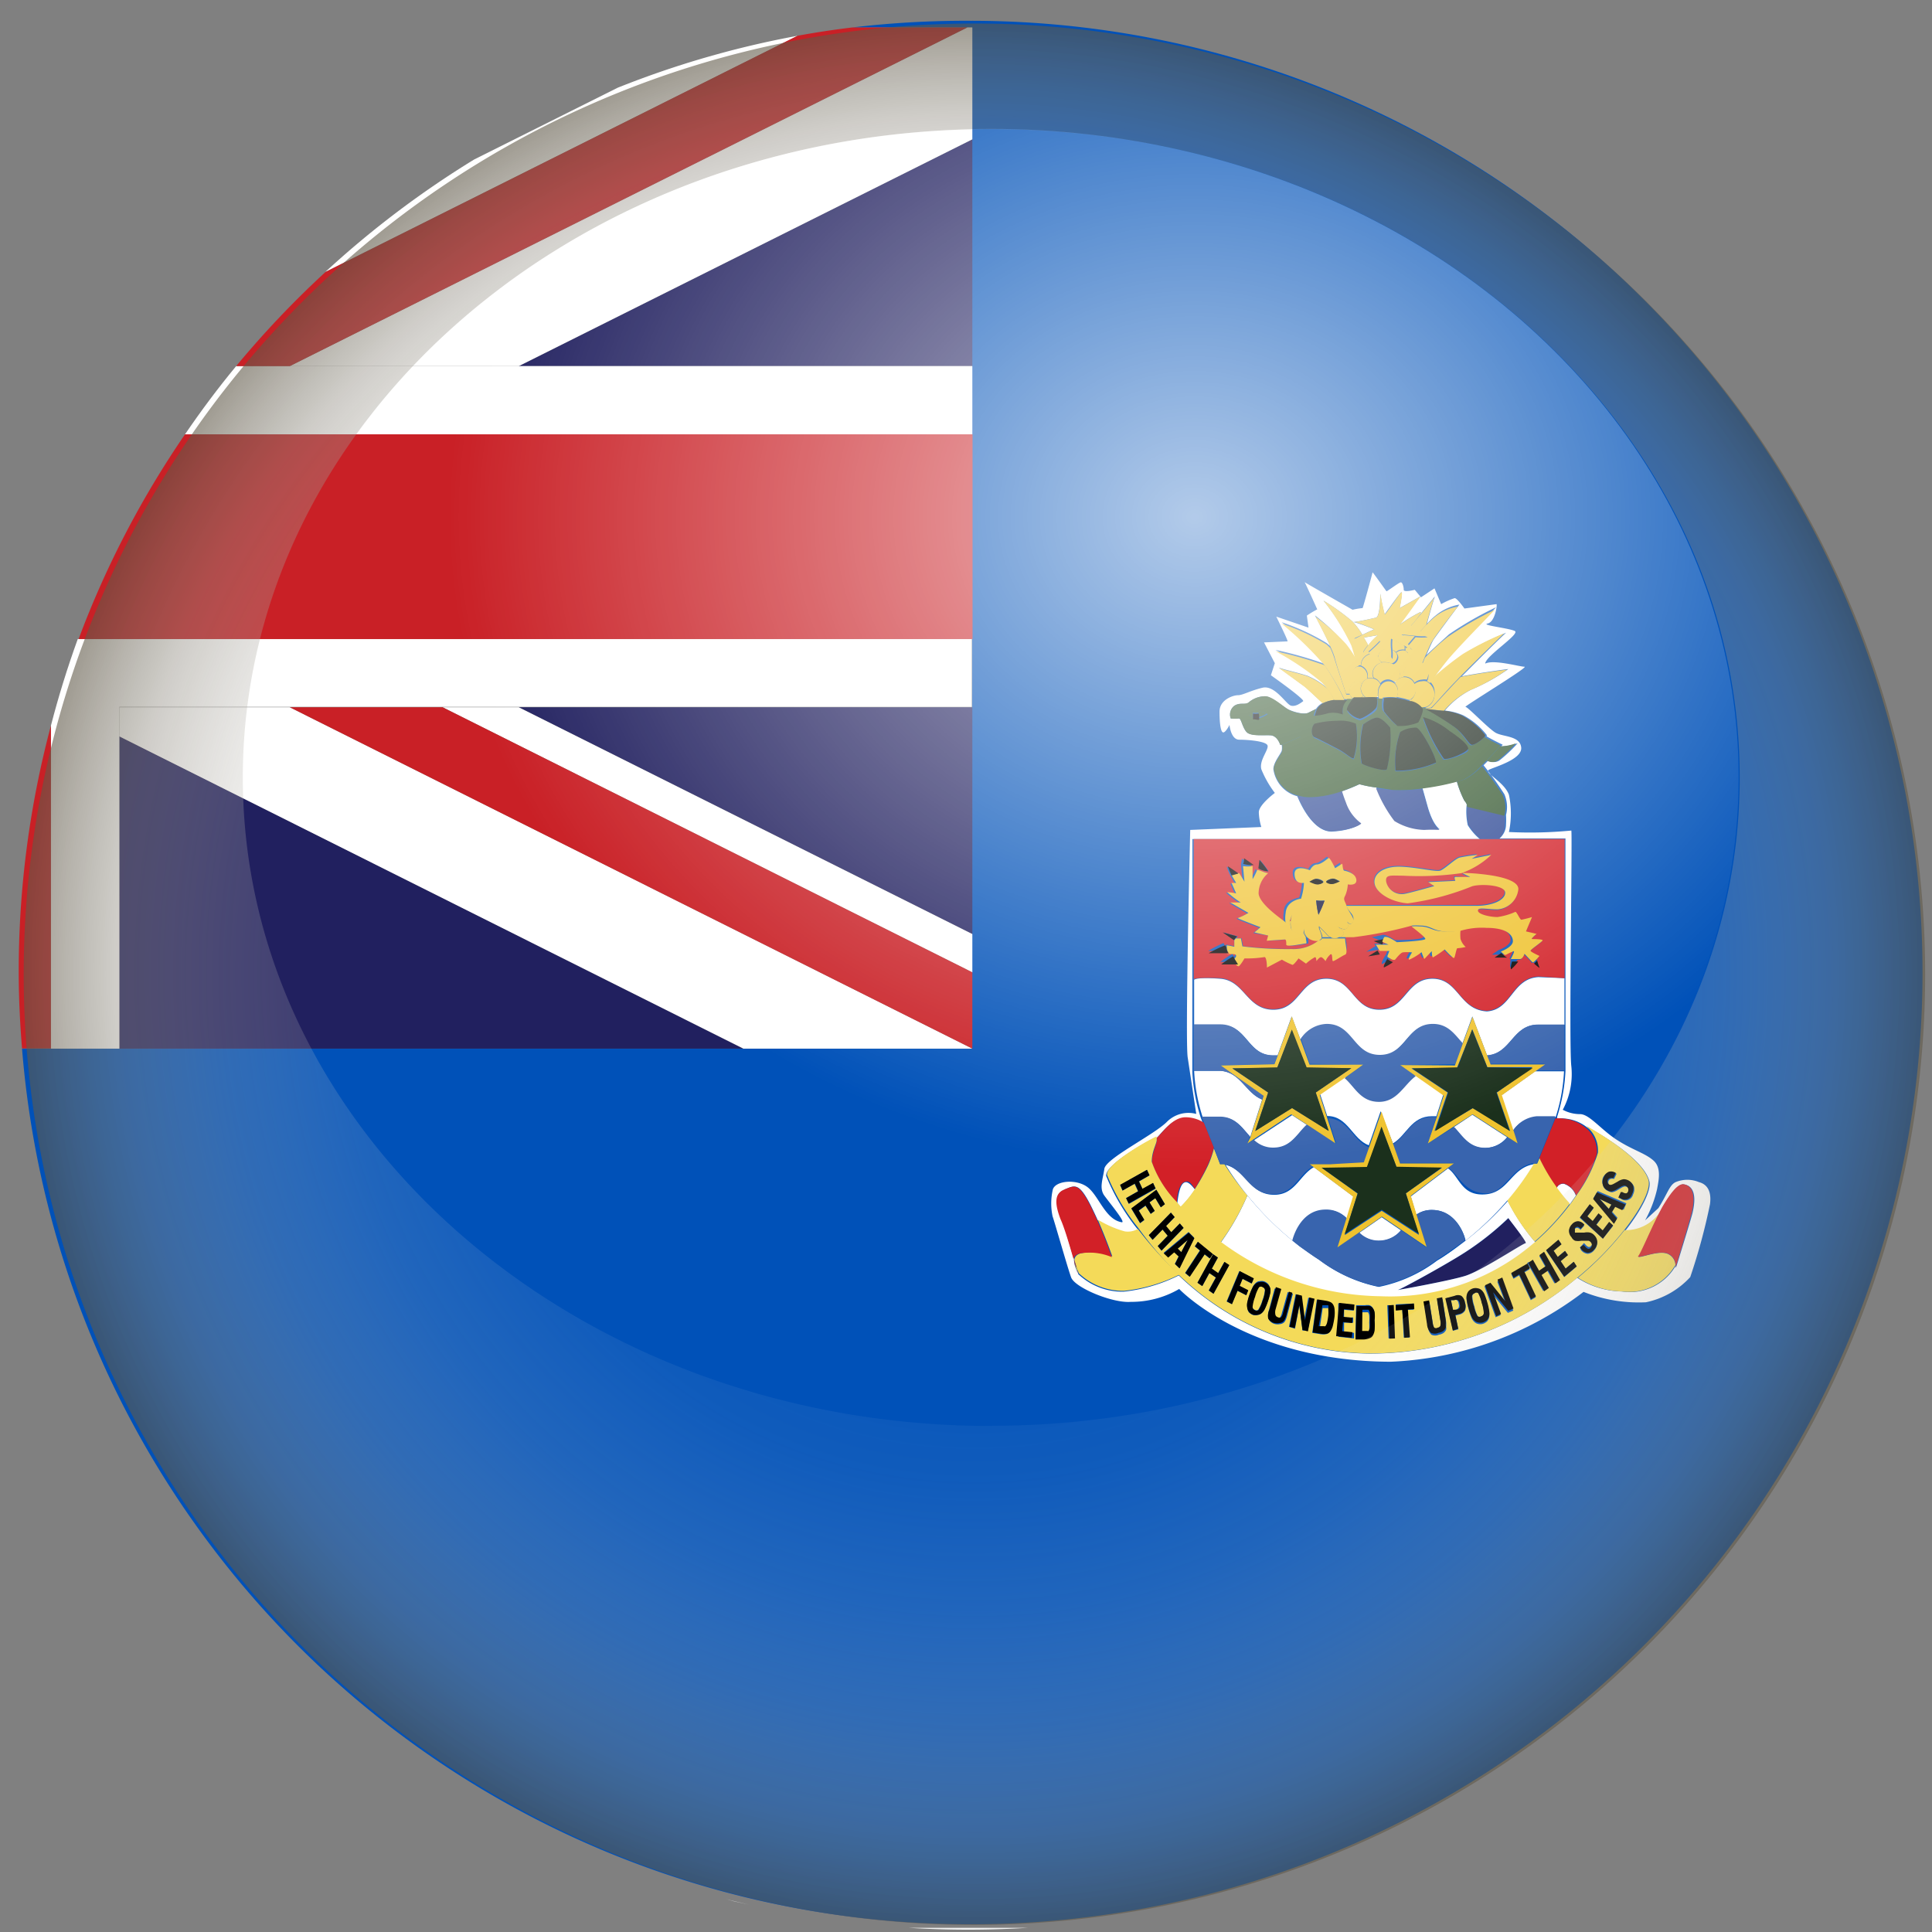 <svg xmlns="http://www.w3.org/2000/svg" xmlns:xlink="http://www.w3.org/1999/xlink" viewBox="0 0 92.93 92.93" width="80px" height="80px"><rect x="0" y="0" width="92.93" height="92.93" fill="#808080" stroke="none"/><defs><style>.cls-1{isolation:isolate;}.cls-2{fill:#f0f1f1;}.cls-3{fill:#0051b8;}.cls-4{fill:#21205f;}.cls-5{fill:#fff;}.cls-6{fill:#c92026;}.cls-7{fill:#efc42e;}.cls-8{fill:#254191;}.cls-9{fill:#2e5229;}.cls-10{fill:#101c11;}.cls-11{fill:#d22027;}.cls-12{fill:#f4da59;}.cls-13{fill:#3864ae;}.cls-14{fill:#efc22e;}.cls-15{fill:#0f1137;}.cls-16{fill:#1b301c;}.cls-17{opacity:0.6;mix-blend-mode:multiply;fill:url(#radial-gradient);}.cls-18{opacity:0.7;fill:url(#radial-gradient-2);}</style><radialGradient id="radial-gradient" cx="46.87" cy="46.85" r="45.73" gradientUnits="userSpaceOnUse"><stop offset="0" stop-color="#fff" stop-opacity="0"/><stop offset="0.35" stop-color="#fbfbfb" stop-opacity="0.02"/><stop offset="0.53" stop-color="#eeedec" stop-opacity="0.11"/><stop offset="0.67" stop-color="#d8d6d2" stop-opacity="0.25"/><stop offset="0.79" stop-color="#b8b5ae" stop-opacity="0.44"/><stop offset="0.9" stop-color="#908b80" stop-opacity="0.7"/><stop offset="1" stop-color="#605949"/></radialGradient><radialGradient id="radial-gradient-2" cx="-86.81" cy="-47.53" r="27" gradientTransform="translate(172.92 80) scale(1.33 1.16)" gradientUnits="userSpaceOnUse"><stop offset="0" stop-color="#fff"/><stop offset="1" stop-color="#fff" stop-opacity="0"/></radialGradient></defs><title>Cayman island</title><g class="cls-1"><g id="Layer_4" data-name="Layer 4"><path class="cls-2" d="M34.93,91.35l.4.11.7.15-.7-.16Z"/><path class="cls-2" d="M49.43,92.73H43.72A46,46,0,0,0,49.43,92.73Z"/><path class="cls-3" d="M46.69,1A46.16,46.16,0,0,0,41,1.32h5.76V50.44H1.06A45.78,45.78,0,1,0,46.69,1Z"/><polygon class="cls-4" points="46.77 17.61 46.77 6.7 24.95 17.61 46.77 17.61"/><polygon class="cls-5" points="24.95 17.61 46.77 6.7 46.77 1.32 46.53 1.32 13.94 17.61 24.95 17.61"/><path class="cls-5" d="M38.37,1.72a45.43,45.43,0,0,0-8.66,2.5L22.81,7.67a46,46,0,0,0-7.16,5.41Z"/><path class="cls-5" d="M13.94,17.61H11.36c-.87,1.05-1.69,2.15-2.46,3.28H46.77V17.61H13.94Z"/><polygon class="cls-4" points="46.77 44.93 46.77 34.02 24.95 34.02 46.77 44.93"/><polygon class="cls-4" points="5.74 50.44 35.76 50.44 5.74 35.42 5.74 50.44"/><polygon class="cls-5" points="21.29 34.02 46.77 46.77 46.77 44.93 24.95 34.02 21.29 34.02"/><polygon class="cls-5" points="5.74 34.02 5.74 35.42 35.76 50.44 46.77 50.44 13.94 34.02 5.74 34.02"/><path class="cls-5" d="M2.45,34.9V50.44H5.74V34h41V30.74h-43Q3,32.78,2.45,34.9Z"/><path class="cls-6" d="M2.45,50.44V34.9A45.83,45.83,0,0,0,.9,46.74c0,1.24.06,2.47.16,3.69H2.45Z"/><path class="cls-6" d="M3.78,30.74h43V20.89H8.9A45.64,45.64,0,0,0,3.78,30.74Z"/><polygon class="cls-6" points="13.94 34.02 46.77 50.44 46.77 46.77 21.29 34.02 13.94 34.02"/><path class="cls-6" d="M15.66,13.08a46.07,46.07,0,0,0-4.3,4.53h2.58L46.53,1.32H41q-1.33.16-2.64.4Z"/><path class="cls-4" d="M70.46,60.25c-.89.57-3.07,1.77-3.22,1.8s2.45-.43,3.25-.68,2.78-1.57,2.9-1.57-.68-1-.83-1.21A13.76,13.76,0,0,1,70.46,60.25Z"/><path class="cls-5" d="M67.19,32.75a.56.56,0,0,1-.12.1l0,0a.54.54,0,0,1,.08-.13Z"/><path class="cls-5" d="M66.19,33.53h0s0,0,0,0h.11a.5.5,0,0,1-.06-.12Z"/><path class="cls-5" d="M50.63,58.51c.06.14.71,2.43.89,2.93s2,1.25,2.87,1.18A4.56,4.56,0,0,0,56.72,62c.06.07,3.37,3.48,10.17,3.5a16.38,16.38,0,0,0,9.28-3.36,7.18,7.18,0,0,0,3,.5,4,4,0,0,0,2.13-1.21,28.56,28.56,0,0,0,.95-3.5c.06-.43,0-.93-.53-1.07a1.46,1.46,0,0,0-1.12,0c-.3.14-.38.54-.83,1.25l-.64.59a5.77,5.77,0,0,0,.58-1.52c.06-.36.23-1-.18-1.36s-1-.5-1.77-1S76.45,53.59,76,53.59a1.75,1.75,0,0,1-.83-.21,3.63,3.63,0,0,0,.41-2.11c-.12-1.07.06-11.32,0-11.32a20.67,20.67,0,0,1-3,.07,4.35,4.35,0,0,0,0-1.79c-.23-.64-1.24-1.07-.95-1.21s1.6-.5,1.54-1.07-.89-.5-1.24-.71S70.6,34,70.49,34s3.07-1.93,2.84-1.93-1.48-.36-1.89-.15c0-.36,1.71-1.43,1.42-1.57s-1.66-.28-1.3-.36.47-.93.42-.93l-1.54.21s-.35-.5-.47-.5a3.51,3.51,0,0,0-.65.29L69,28.3l-.65.43-.3-.36s-.53.14-.53,0-.06-.36-.14-.36-.67.45-.69.43-.67-.94-.67-.91-.46,1.72-.48,1.72a3.26,3.26,0,0,0-.48.08S62.73,28,62.75,28s.61,1.31.61,1.31a5.2,5.2,0,0,0-.5.3s.08.58.08.58l-1.55-.53s.59,1.19.54,1.19l-1.13.05s.52,1,.52,1l-.19.58s1.66,1.17,1.55,1.25-.36.28-.59.21-.77-1-1.36-.86-.95.36-1.18.36-.89.21-.89.79.06,1,.18,1,.3-.36.3-.36.06.71.47.71,1.3.07,1.36.28-.41.71-.3,1.14a4.94,4.94,0,0,0,.65,1.14s-.77.57-.77.93a2.64,2.64,0,0,0,.12.71l-3.42.14S57,50.09,57.13,50.87l.41,2.71a1.46,1.46,0,0,0-1.42.39c-.65.64-2.93,1.75-3,2.25s-.26.93,0,1.29,1.07,1.33.83,1.28c-.79-.14-1.09-1.26-1.63-1.68s-1.56-.32-1.68.11A3,3,0,0,0,50.63,58.51Zm.58-1.3c.48-.18.67-.37,1.24.74.12.24.24.49.35.74a5,5,0,0,0,1.3.57.94.94,0,0,0,.63-.12,10.29,10.29,0,0,1-1.52-2.57c-.1-.56,2.29-1.85,2.38-1.85a.17.17,0,0,1,0,.07c.3-.3.77-1,1.4-1a1.69,1.69,0,0,1,.88.26l-.11-.28h0a8.52,8.52,0,0,1-.41-2.23h0V40.36H71.18a2.81,2.81,0,0,1-.58-.67,3.05,3.05,0,0,1-.05-1,.61.61,0,0,0-.12-.19,5,5,0,0,1-.36-.92,12.21,12.21,0,0,1-1.65.32l.23.82c.27,1,.6,1.16.6,1.16a6.46,6.46,0,0,0-.73,0,2.87,2.87,0,0,1-1.44-.43,6.52,6.52,0,0,1-.88-1.57,6.11,6.11,0,0,1-.81-.16,8.93,8.93,0,0,1-.86.35c0,.14.1.32.19.55a2.06,2.06,0,0,0,.73,1s-.38.33-1.4.38c-.86,0-1.46-1.23-1.65-1.7A1.57,1.57,0,0,1,61.25,37c0-.33.35-.73.4-.89a.77.77,0,0,0,0-.28l-.07,0s-.12-.43-.46-.46-.94.05-1.15-.15-.27-.68-.37-.66a2,2,0,0,1-.4,0,.53.53,0,0,1,.17-.61c.29-.2.54,0,.71-.18a1.24,1.24,0,0,1,.75-.28c.33,0,.88.51,1.13.63s.79.28,1,.15l.34-.17a.83.83,0,0,1,.32-.29l0,0c-.25-.22-.71-.67-.89-.81l-1.22-.89s0,0,0,0l0,0c.19.08.91.24,1.37.39a3.67,3.67,0,0,1,1,.63,2.85,2.85,0,0,0-.31-.37,12.86,12.86,0,0,0-2.22-1.5,18.48,18.48,0,0,1,2.36.67,17,17,0,0,0-2.06-2,10.54,10.54,0,0,1,2.16,1l.18.15c-.28-.62-.74-1.48-.74-1.48A9.68,9.68,0,0,1,64.72,31a5.35,5.35,0,0,1,.55.85c-.07-.26-.14-.53-.22-.78a11.39,11.39,0,0,0-1.39-2.18,10.75,10.75,0,0,1,1.39,1,3.53,3.53,0,0,1,.48.64l.56-.26s-.76-.31-1-.35h0c.17,0,.87-.16,1.09-.21s.21-1.16.21-1.16a9.4,9.4,0,0,0,.21,1s.71-1,.8-1.06-.08.76-.08.76l1-.56s-1,1.31-1,1.36a7,7,0,0,1,1-.61c.13,0-.46.66-.46.66l0,0c.48-.57,1-1.23,1.16-1.41l0-.05s0,0,0,.05c-.08.21-.3,1-.38,1.31.14-.15.28-.29.41-.39a2.43,2.43,0,0,1,1.15-.53l0,0s0,0,0,0c-.15.19-1,1.34-1.24,1.68-.08.13-.21.43-.35.75.36-.34.75-.69,1.09-1a16.45,16.45,0,0,1,2.26-1.3l0-.05s0,0,0,.05c-.32.37-1.9,1.94-2.35,2.52-.22.29-.51.68-.76,1a15.21,15.21,0,0,1,1.61-1.3,14.22,14.22,0,0,1,2-1c-.05,0-1.43,1.38-2.14,2.1,1-.19,2.23-.35,2.23-.35a9.23,9.23,0,0,1-1.8,1,4,4,0,0,0-1.25,1,2.82,2.82,0,0,1,.89.23,3.51,3.51,0,0,1,1.12.94.19.19,0,0,1,0,.07c.32.19.77.4.77.4l-.07.08h0a2.3,2.3,0,0,0,.79-.15,7,7,0,0,1-.88.83.5.5,0,0,1-.53,0l-.23.23a15.75,15.75,0,0,1,1,1.39,1.54,1.54,0,0,1,.08,1h0a3.78,3.78,0,0,1,0,.46.87.87,0,0,1-.32.67h3.18V51.51h0a8.43,8.43,0,0,1-.4,2.2h0l0,.09a1.16,1.16,0,0,1,.32,0,2,2,0,0,1,1.26.55,1.74,1.74,0,0,0-.15-.15s2.67,1.39,3,2.6c.12.37-.29,1.3-1.16,2.41A2,2,0,0,0,80,58.06c.34-.63.7-1.13,1-1.09.71.1.47,1.12.41,1.38S80.61,61,80.61,61a1.06,1.06,0,0,0,0-.12.36.36,0,0,1-.06.09A2.55,2.55,0,0,1,78,62.12a4.1,4.1,0,0,1-2.14-.66,15.45,15.45,0,0,1-10,3.65,13.5,13.5,0,0,1-9.16-3.76,7.82,7.82,0,0,1-2.65.78,3.08,3.08,0,0,1-2.19-.85v0a.24.24,0,0,1,0,.05s0,0,0-.1a1.23,1.23,0,0,1-.2-.67c-.19-.63-.43-1.48-.59-1.9C50.75,57.89,50.74,57.4,51.22,57.22Z"/><path class="cls-5" d="M66.41,30.8l0,0,.07,0Z"/><path class="cls-5" d="M67.18,33.55h0v0Z"/><path class="cls-5" d="M67.37,30.55s0,0,.05.09l.06-.08Z"/><path class="cls-5" d="M67.86,33.72h0l0-.06-.07,0Z"/><path class="cls-5" d="M68.66,34.14l-.17-.07h0l.15.08h0Z"/><path class="cls-5" d="M64.13,33.69h.06l0,0Z"/><path class="cls-5" d="M66.46,31.87v0h0Z"/><path class="cls-5" d="M66.37,32.92h0Z"/><path class="cls-5" d="M67.61,31.14a.26.26,0,0,1,0,0l0,0Z"/><path class="cls-5" d="M66.29,30.55l-.69.12.22.38A2.35,2.35,0,0,1,66.29,30.55Z"/><path class="cls-5" d="M75.22,56.94a.34.34,0,0,0-.35.22,7,7,0,0,0,.63.78l.3-.43A.91.91,0,0,0,75.22,56.94Z"/><path class="cls-5" d="M57,56.87c-.23.06-.32.57-.37,1l.16.19a5.07,5.07,0,0,0,.69-.84C57.31,57,57.14,56.83,57,56.87Z"/><path class="cls-5" d="M70.49,59.68h0l-.37.28c-.33.25-.66.48-1,.68a6.92,6.92,0,0,1-2.8,1.26,7.08,7.08,0,0,1-2.85-1.29l-.23-.15-.29-.2-.42-.3-.34-.27A15,15,0,0,1,60,57.5a11.72,11.72,0,0,1-1.29,2.28,13.15,13.15,0,0,0,7.69,2.62,10.6,10.6,0,0,0,7.46-2.64,9.49,9.49,0,0,1-1.33-2A15,15,0,0,1,70.49,59.68Zm2.89.12c-.12,0-2.1,1.32-2.9,1.57s-3.4.71-3.25.68,2.34-1.23,3.22-1.8a13.76,13.76,0,0,0,2.1-1.66C72.7,58.8,73.5,59.8,73.38,59.8Z"/><path class="cls-7" d="M64.18,33.65a4.49,4.49,0,0,0-.3-.5,3.67,3.67,0,0,0-1-.63c-.46-.15-1.18-.31-1.37-.39l1.22.89c.17.13.63.58.89.81a1.55,1.55,0,0,1,.48-.14Z"/><path class="cls-7" d="M61.55,32.14l0,0S61.52,32.12,61.55,32.14Z"/><path class="cls-7" d="M64.2,33.68l.3,0,.17,0A11.28,11.28,0,0,0,63.72,32h0a18.48,18.48,0,0,0-2.36-.67,12.86,12.86,0,0,1,2.22,1.5,2.85,2.85,0,0,1,.31.37,4.49,4.49,0,0,1,.3.5Z"/><path class="cls-7" d="M67.64,31.14l0,0-.05,0a.45.45,0,0,1,0,.06Z"/><path class="cls-7" d="M67.49,30.55l-.06.08,0,.06a.4.4,0,0,1,.08.1l.19.22.35-.41Z"/><path class="cls-7" d="M69,28.74s0-.05,0-.05Z"/><path class="cls-7" d="M68.6,30.06c.08-.3.31-1.1.38-1.31-.12.18-.68.84-1.16,1.41l.45.26Z"/><path class="cls-7" d="M65.57,33.44a.39.39,0,0,1-.09.13l.23,0A.49.49,0,0,1,65.57,33.44Z"/><path class="cls-7" d="M66.2,33.54h0Z"/><path class="cls-7" d="M64.66,33.63l.1,0,.32,0a.44.44,0,0,1-.14-.22h-.18s-.44-1.29-.59-1.79a4.48,4.48,0,0,0-.18-.45L63.81,31a10.54,10.54,0,0,0-2.16-1,17,17,0,0,1,2.06,2h0A11.28,11.28,0,0,1,64.66,33.63Z"/><path class="cls-7" d="M64.75,33.37h.18a.53.53,0,0,1,0-.15.48.48,0,0,1,.17-.37.64.64,0,0,1-.08-.31h0a.5.5,0,0,1,.33-.51l-.05-.2a5.35,5.35,0,0,0-.55-.85,9.68,9.68,0,0,0-1.48-1.32s.46.86.74,1.48a4.48,4.48,0,0,1,.18.45C64.31,32.09,64.75,33.37,64.75,33.37Z"/><path class="cls-7" d="M65.78,32.62v0l.07,0Z"/><path class="cls-7" d="M65.39,32l.07,0a.57.57,0,0,1,.45-.56.4.4,0,0,1-.09-.12.55.55,0,0,1-.2.11c-.12,0,0-.19.19-.41l-.22-.38-.43.08c-.08,0,.13-.08.37-.19a3.53,3.53,0,0,0-.48-.64,10.75,10.75,0,0,0-1.39-1A11.39,11.39,0,0,1,65,31.05c.08.25.16.52.22.78l.05.2Z"/><path class="cls-7" d="M68.86,34.06a.93.93,0,0,1-.26,0l-.11,0,.17.07c.11,0,.43,0,.78.08a4,4,0,0,1,1.25-1,9.23,9.23,0,0,0,1.8-1s-1.27.16-2.23.35l-.25.26C69.45,33.42,68.92,34,68.86,34.06Z"/><path class="cls-7" d="M67.88,33.72v0h0Z"/><path class="cls-7" d="M69,33.4a.66.66,0,0,1-.44.64.93.93,0,0,0,.26,0c.06,0,.59-.64,1.15-1.22l.25-.26c.71-.72,2.09-2.07,2.14-2.1a14.22,14.22,0,0,0-2,1,15.21,15.21,0,0,0-1.61,1.3l0,0A.69.69,0,0,1,69,33.4Z"/><path class="cls-7" d="M72,29.24l0,.05S72,29.25,72,29.24Z"/><path class="cls-7" d="M68.71,32.49a.61.61,0,0,1-.07.28.71.71,0,0,1,.14.09l0,0c.24-.33.53-.72.76-1,.45-.58,2-2.14,2.35-2.52a16.45,16.45,0,0,0-2.26,1.3c-.34.27-.73.62-1.09,1l-.16.39A.63.63,0,0,1,68.71,32.49Z"/><path class="cls-7" d="M70.19,29.1l0,0S70.19,29.11,70.19,29.1Z"/><path class="cls-7" d="M67.6,31.19a.46.46,0,0,1,0,.12.47.47,0,0,1,.15.12.36.36,0,0,1,.23-.15l-.27-.16,0,0Z"/><path class="cls-7" d="M68.67,30.65a2.57,2.57,0,0,1-.58,0l-.35.41.22.24h0a.39.39,0,0,1,.38.4.42.42,0,0,1-.08.24l.11.06.16-.39c.14-.32.27-.62.35-.75.19-.33,1.09-1.49,1.24-1.68a2.43,2.43,0,0,0-1.15.53c-.12.1-.26.24-.41.39l-.33.36Z"/><path class="cls-7" d="M67.15,31.36a.39.39,0,0,1,.25-.11.37.37,0,0,1,.16,0,.46.46,0,0,0,0-.12.26.26,0,0,0,0,0,.45.45,0,0,0,0-.06c-.26-.15-.56-.33-.58-.33a2.46,2.46,0,0,0,0,.52A.49.49,0,0,1,67.15,31.36Z"/><path class="cls-7" d="M67.47,30.69l.08.1A.4.4,0,0,0,67.47,30.69Z"/><path class="cls-7" d="M67.7,31.42a.88.88,0,0,1,.19.48.56.56,0,0,1,.21,0,.55.55,0,0,1,.19,0,.42.42,0,0,0,.08-.24.39.39,0,0,0-.38-.4h0l0,0-.06,0A.36.36,0,0,0,67.7,31.42Z"/><path class="cls-7" d="M66.29,31.59h0a.41.41,0,0,1,.39-.36c-.09-.15-.17-.3-.22-.37l-.07,0a6.7,6.7,0,0,1-.56.53.4.4,0,0,0,.09.12l.07,0A.47.47,0,0,1,66.29,31.59Z"/><path class="cls-7" d="M67.33,32.41a.49.49,0,0,1-.15.33h0a.51.51,0,0,1,.33-.17.56.56,0,0,1,0-.09.63.63,0,0,1,.4-.59.88.88,0,0,0-.19-.48.47.47,0,0,0-.15-.12.37.37,0,0,0-.16,0,.39.39,0,0,0-.25.11.33.33,0,0,1,.1.22.39.39,0,0,1-.28.35A.55.55,0,0,1,67.33,32.41Z"/><path class="cls-7" d="M65.79,32.54h0a.8.8,0,0,1,0,.08l.07,0,.09,0,.12,0a.49.49,0,0,1-.06-.23.57.57,0,0,1,.47-.52v0a.35.35,0,0,1-.17-.27.47.47,0,0,0-.32-.14l-.07,0a.57.57,0,0,0-.45.56A.5.5,0,0,1,65.79,32.54Z"/><path class="cls-7" d="M65.51,32.89a.48.48,0,0,1,.26-.24v0a.8.8,0,0,0,0-.08h0a.5.5,0,0,0-.33-.51l-.07,0-.07,0a.5.5,0,0,0-.33.51h0a.64.64,0,0,0,.08.31.3.3,0,0,1,.19-.08A.32.32,0,0,1,65.51,32.89Z"/><path class="cls-7" d="M68.11,31.86a.56.56,0,0,0-.21,0,.63.63,0,0,0-.4.59.56.56,0,0,0,0,.09h.07a.53.53,0,0,1,.47.3.58.58,0,0,1,.37-.15.57.57,0,0,1,.22,0,.61.61,0,0,0,.07-.28.63.63,0,0,0-.31-.54l-.11-.06A.55.55,0,0,0,68.11,31.86Z"/><path class="cls-7" d="M66.29,31.58h0a.35.35,0,0,0,.17.27l0,0,.17,0a.77.77,0,0,1,.3.07.39.39,0,0,0,.28-.35.33.33,0,0,0-.1-.22.49.49,0,0,0-.13-.09,2.09,2.09,0,0,1,0,.44s-.18-.24-.32-.49A.41.41,0,0,0,66.29,31.58Z"/><path class="cls-7" d="M67.19,32.75a.49.49,0,0,0,.15-.33.55.55,0,0,0-.37-.49.77.77,0,0,0-.3-.07l-.17,0h0a.57.57,0,0,0-.47.52.49.49,0,0,0,.06.23.46.46,0,0,1,.3.26h0a.47.47,0,0,1,.37-.19.46.46,0,0,1,.31.13A.56.56,0,0,0,67.19,32.75Z"/><path class="cls-7" d="M68.6,34A.66.66,0,0,0,69,33.4a.69.69,0,0,0-.26-.54.71.71,0,0,0-.14-.09.57.57,0,0,0-.22,0,.58.58,0,0,0-.37.15.6.6,0,0,1,.08.28.58.58,0,0,1-.29.5l0,.06v0a.93.93,0,0,1,.46.27l.1,0,.05,0h0Z"/><path class="cls-7" d="M65.57,33.44a.51.51,0,0,1-.12-.32.5.5,0,0,1,.06-.23.32.32,0,0,0-.24-.13.3.3,0,0,0-.19.08.48.48,0,0,0-.17.37.53.53,0,0,0,0,.15.44.44,0,0,0,.14.22h.4A.39.39,0,0,0,65.57,33.44Z"/><path class="cls-7" d="M67.58,32.57h-.07a.51.51,0,0,0-.33.17.54.54,0,0,0-.08.13.58.58,0,0,1,.08.65v0l.37.08.2.06.07,0a.58.58,0,0,0,.29-.5.6.6,0,0,0-.08-.28A.53.53,0,0,0,67.58,32.57Z"/><path class="cls-7" d="M66.06,32.64l-.12,0-.09,0-.07,0a.48.48,0,0,0-.26.24.5.5,0,0,0-.06.23.51.51,0,0,0,.12.32.49.49,0,0,0,.13.12,3.19,3.19,0,0,1,.48,0h0l.09-.07a.6.6,0,0,1,0-.19.58.58,0,0,1,.12-.36h0A.46.46,0,0,0,66.06,32.64Z"/><path class="cls-7" d="M67.18,33.55v0a.58.58,0,0,0-.08-.65l0,0a.46.46,0,0,0-.31-.13.47.47,0,0,0-.37.19h0a.58.58,0,0,0-.12.36.6.6,0,0,0,0,.19.5.5,0,0,0,.06.12h.15a.15.15,0,0,1,0-.07A2.12,2.12,0,0,1,67.18,33.55Z"/><path class="cls-7" d="M65.12,29.95h0Z"/><path class="cls-7" d="M65.16,30.75l.43-.08.69-.12a2.35,2.35,0,0,0-.48.5c-.18.22-.31.44-.19.41a.55.55,0,0,0,.2-.11,6.7,6.7,0,0,0,.56-.53l0,0,0,0c0,.07.13.22.22.37s.3.52.32.49a2.09,2.09,0,0,0,0-.44,2.46,2.46,0,0,1,0-.52s.32.17.58.33l.05,0,.27.16.06,0,0,0L67.74,31l-.19-.22-.08-.1,0-.06c0-.05-.06-.09-.05-.09h.12l.6.06a2.57,2.57,0,0,0,.58,0l-.4-.23-.45-.26,0,0s.58-.66.46-.66a7,7,0,0,0-1,.61c.08-.05,1-1.36,1-1.36l-1,.56s.17-.81.08-.76-.75,1.06-.8,1.06a9.4,9.4,0,0,1-.21-1s0,1.11-.21,1.16-.91.21-1.09.21c.2,0,1,.35,1,.35l-.56.26C65.29,30.67,65.08,30.77,65.16,30.75Z"/><path class="cls-8" d="M62.42,38.28c.19.47.79,1.74,1.65,1.7,1-.05,1.44-.35,1.4-.38a2.06,2.06,0,0,1-.73-1c-.09-.23-.15-.41-.19-.55a4.93,4.93,0,0,1-1.61.3A2.07,2.07,0,0,1,62.42,38.28Z"/><path class="cls-8" d="M67,38l-.81-.08a6.52,6.52,0,0,0,.88,1.57,2.87,2.87,0,0,0,1.44.43,6.46,6.46,0,0,1,.73,0s-.33-.18-.6-1.16l-.23-.82A7.64,7.64,0,0,1,67,38Z"/><path class="cls-8" d="M72.38,39.7a3.78,3.78,0,0,0,0-.46l-1.75-.45s0,0-.05-.11a3.05,3.05,0,0,0,.05,1,2.81,2.81,0,0,0,.58.67h.88A.87.87,0,0,0,72.38,39.7Z"/><path class="cls-9" d="M62.58,36a3.16,3.16,0,0,1,0-.58l-.91.4a.77.77,0,0,1,0,.28c0,.15-.4.56-.4.89a1.57,1.57,0,0,0,1.17,1.28,2.07,2.07,0,0,0,.52.08,4.93,4.93,0,0,0,1.61-.3,8.93,8.93,0,0,0,.86-.35,4.11,4.11,0,0,1-1.09-.47C63.5,36.74,62.63,36.26,62.58,36Z"/><path class="cls-9" d="M72.36,39.24h0a1.54,1.54,0,0,0-.08-1,15.75,15.75,0,0,0-1-1.39,3.25,3.25,0,0,1-.82.63l-.38.12a5,5,0,0,0,.36.92.61.61,0,0,1,.12.19c0,.06,0,.11.05.11Z"/><path class="cls-9" d="M71.51,36.58a.5.5,0,0,0,.53,0,7,7,0,0,0,.88-.83,2.3,2.3,0,0,1-.79.15h0C72,36.06,71.78,36.31,71.51,36.58Z"/><path class="cls-9" d="M71.28,36.81l.23-.23c.26-.27.49-.52.59-.65l.07-.08s-.46-.21-.77-.4c-.13.15-.53.43-.65.4S70.44,35.4,70,35a14,14,0,0,0-1.34-.89l-.15-.08-.05,0-.1,0,0,0c.06.11-.14.56-.21.67a2.33,2.33,0,0,1-1,.17,4.36,4.36,0,0,1-.65-.71,1.49,1.49,0,0,1,0-.56h-.26a1.16,1.16,0,0,1,0,.46c0,.19-.68.56-.82.59a1,1,0,0,1-.61-.43c0-.13.29-.57.33-.6l.28,0h-.32l-.32,0-.1,0-.17,0h.3a.71.71,0,0,0-.22.4,1.22,1.22,0,0,0,0,.3,1.28,1.28,0,0,0-.72-.06,3,3,0,0,1-.68.17,2.45,2.45,0,0,1,.11-.33l-.34.17c-.21.13-.75,0-1-.15s-.8-.66-1.13-.63a1.24,1.24,0,0,0-.75.28c-.17.15-.42,0-.71.18a.53.53,0,0,0-.17.61,2,2,0,0,0,.4,0c.1,0,.17.45.37.66s.82.13,1.15.15.46.46.46.46l.07,0,.91-.4a3.16,3.16,0,0,0,0,.58c0,.25.92.73,1.73,1.24a4.11,4.11,0,0,0,1.09.47,6.11,6.11,0,0,0,.81.16L67,38a7.64,7.64,0,0,0,1.4-.07,12.21,12.21,0,0,0,1.65-.32l.38-.12A3.25,3.25,0,0,0,71.28,36.81ZM60.56,34.55v0c0,.06-.15,0-.24,0a.39.39,0,0,1-.24-.17s.17-.15.21-.18a1.37,1.37,0,0,1,.69.15A1.62,1.62,0,0,1,60.56,34.55Zm5,.3c.1-.06.47-.35.69-.32s.51.35.61.48a6.47,6.47,0,0,1-.16,2c-.11.12-1.14-.21-1.22-.3A4.55,4.55,0,0,1,65.55,34.84Zm-2.32,0a4.66,4.66,0,0,1,1.1-.14,1.87,1.87,0,0,1,.89.14,3.61,3.61,0,0,1-.11,1.67c-.12,0-.37-.26-.8-.48s-.89-.46-1.07-.53S63.06,35,63.23,34.82Zm5.82,1.86a4.72,4.72,0,0,1-1.94.39,4.31,4.31,0,0,1,.22-1.86,1.39,1.39,0,0,1,.77-.21C68.34,35,69.12,36.48,69.06,36.67Zm.39-.14a7.85,7.85,0,0,1-1-2,3.53,3.53,0,0,1,1.26.66c.63.42.89.7.91.85S69.62,36.59,69.45,36.53Z"/><path class="cls-9" d="M60.08,34.39a.39.39,0,0,0,.24.17l-.06,0v-.28a.68.68,0,0,0,.25,0c.06,0,0,.14,0,.23a1.62,1.62,0,0,0,.42-.18,1.37,1.37,0,0,0-.69-.15S60,34.34,60.08,34.39Z"/><path d="M60.52,34.32a.68.68,0,0,1-.25,0v.28l.06,0c.08,0,.24.06.24,0v0C60.56,34.46,60.58,34.32,60.52,34.32Z"/><path class="cls-10" d="M63.87,34.31a1.28,1.28,0,0,1,.72.06,1.22,1.22,0,0,1,0-.3.71.71,0,0,1,.22-.4h-.3l-.3,0h-.06a1.55,1.55,0,0,0-.48.14l0,0a.83.83,0,0,0-.32.29,2.45,2.45,0,0,0-.11.33A3,3,0,0,0,63.87,34.31Z"/><path class="cls-10" d="M66.2,33.54h0a3.19,3.19,0,0,0-.48,0l-.23,0h-.09l-.28,0s-.37.46-.33.6a1,1,0,0,0,.61.43c.14,0,.78-.4.82-.59a1.16,1.16,0,0,0,0-.46s0,0,0,0Z"/><path class="cls-10" d="M67.88,33.72h0l-.09,0-.2-.06-.37-.08h0a2.12,2.12,0,0,0-.65,0,.15.15,0,0,0,0,.07,1.49,1.49,0,0,0,0,.56,4.36,4.36,0,0,0,.65.71,2.33,2.33,0,0,0,1-.17c.07-.11.27-.56.21-.67l0,0A.93.93,0,0,0,67.88,33.72Z"/><path class="cls-10" d="M68.61,34.13h0A14,14,0,0,1,70,35c.46.37.64.78.78.82s.51-.24.65-.4a.19.19,0,0,0,0-.07,3.51,3.51,0,0,0-1.12-.94,2.82,2.82,0,0,0-.89-.23c-.35,0-.67-.07-.78-.08Z"/><path class="cls-10" d="M70.62,36c0-.14-.28-.43-.91-.85a3.53,3.53,0,0,0-1.26-.66,7.85,7.85,0,0,0,1,2C69.62,36.59,70.64,36.16,70.62,36Z"/><path class="cls-10" d="M68.12,35a1.39,1.39,0,0,0-.77.21,4.31,4.31,0,0,0-.22,1.86,4.72,4.72,0,0,0,1.94-.39C69.12,36.48,68.34,35,68.12,35Z"/><path class="cls-10" d="M66.71,37a6.47,6.47,0,0,0,.16-2c-.11-.13-.39-.46-.61-.48s-.59.26-.69.32a4.55,4.55,0,0,0-.07,1.88C65.57,36.81,66.59,37.14,66.71,37Z"/><path class="cls-10" d="M64.31,36c.43.22.67.49.8.48a3.61,3.61,0,0,0,.11-1.67,1.87,1.87,0,0,0-.89-.14,4.66,4.66,0,0,0-1.1.14c-.17.16-.18.58,0,.65S63.88,35.78,64.31,36Z"/><path class="cls-11" d="M55.41,55.92a5.21,5.21,0,0,0,1.2,1.93c0-.41.13-.92.37-1s.34.12.49.33A9.82,9.82,0,0,0,58.11,56a4.55,4.55,0,0,0,.28-.81L57.91,54a1.69,1.69,0,0,0-.88-.26c-.63,0-1.09.72-1.4,1C55.7,55,55.41,55.35,55.41,55.92Z"/><path class="cls-11" d="M74.87,57.15a.34.34,0,0,1,.35-.22.91.91,0,0,1,.59.57,6.8,6.8,0,0,0,1-2,1.48,1.48,0,0,0-.42-1.15,2,2,0,0,0-1.26-.55,1.16,1.16,0,0,0-.32,0l-.77,1.91A9.13,9.13,0,0,0,74.87,57.15Z"/><path class="cls-12" d="M75.9,61.46a4.1,4.1,0,0,0,2.14.66,2.55,2.55,0,0,0,2.49-1.18.36.36,0,0,0,.06-.09.62.62,0,0,0-.43-.56c-.47-.13-1.25.23-1.35.16.12-.1.63-1.4,1.18-2.39a2,2,0,0,1-1.85,1.11A14.94,14.94,0,0,1,75.9,61.46Z"/><path class="cls-12" d="M74.05,55.71l-.11.26-.17,0a13,13,0,0,1-1.28,1.75,9.49,9.49,0,0,0,1.33,2,11.81,11.81,0,0,0,1.69-1.83,7,7,0,0,1-.63-.78A9.13,9.13,0,0,1,74.05,55.71Z"/><path class="cls-12" d="M51.66,60.62l0-.09a1.23,1.23,0,0,0,.2.67L51.79,61A1,1,0,0,1,51.66,60.62Z"/><path class="cls-12" d="M52,60.28c-.24.07-.32.2-.32.34l.13.42a1.48,1.48,0,0,1,.08.2v0a3.08,3.08,0,0,0,2.19.85,7.82,7.82,0,0,0,2.65-.78,16.74,16.74,0,0,1-2-2.2.94.94,0,0,1-.63.12,5,5,0,0,1-1.3-.57c.4.91.7,1.77.7,1.77A2.74,2.74,0,0,0,52,60.28Z"/><path class="cls-12" d="M58.9,56a1.13,1.13,0,0,0-.21,0l-.3-.76a4.55,4.55,0,0,1-.28.81,9.82,9.82,0,0,1-.66,1.18,5.07,5.07,0,0,1-.69.84,12.91,12.91,0,0,0,1.91,1.75A11.72,11.72,0,0,0,60,57.5,13.24,13.24,0,0,1,58.9,56Z"/><path class="cls-12" d="M71.08,63.31a.15.15,0,0,0,.18,0,.16.16,0,0,0,.12-.15,1.76,1.76,0,0,0-.1-.49,1.72,1.72,0,0,0-.17-.47.14.14,0,0,0-.17,0,.16.16,0,0,0-.12.15,1.75,1.75,0,0,0,.1.49A1.72,1.72,0,0,0,71.08,63.31Z"/><path class="cls-12" d="M70,63a.24.24,0,0,0,.16-.1.27.27,0,0,0,0-.19.25.25,0,0,0-.08-.17.23.23,0,0,0-.18,0l-.11,0,.1.47Z"/><polygon class="cls-12" points="77.51 57.94 76.95 57.67 77.39 58.15 77.51 57.94"/><path class="cls-12" d="M65.74,64.14a.11.11,0,0,0,.06,0,.5.5,0,0,0,.06-.17,2.8,2.8,0,0,0,0-.35,2.32,2.32,0,0,0,0-.34.34.34,0,0,0-.06-.16l-.06,0-.12,0h-.12l0,1.13h.25Z"/><path class="cls-12" d="M63.69,63.93a.11.11,0,0,0,.07,0,.44.44,0,0,0,.08-.16,2.8,2.8,0,0,0,.06-.34,2.14,2.14,0,0,0,0-.34.36.36,0,0,0,0-.17l-.06,0-.11,0-.11,0-.16,1.12.12,0Z"/><path class="cls-12" d="M60.35,63a.14.14,0,0,0,.17,0,1.65,1.65,0,0,0,.2-.45,1.76,1.76,0,0,0,.12-.49.16.16,0,0,0-.11-.16.14.14,0,0,0-.18,0,1.69,1.69,0,0,0-.2.45,1.79,1.79,0,0,0-.12.48A.17.17,0,0,0,60.35,63Z"/><path class="cls-12" d="M56.72,61.34a13.5,13.5,0,0,0,9.16,3.76,15.45,15.45,0,0,0,10-3.65,14.94,14.94,0,0,0,2.25-2.29c.87-1.11,1.28-2,1.16-2.41-.38-1.2-3-2.6-3-2.6a1.74,1.74,0,0,1,.15.15,1.48,1.48,0,0,1,.42,1.15,6.8,6.8,0,0,1-1,2l-.3.43a11.81,11.81,0,0,1-1.69,1.83,10.6,10.6,0,0,1-7.46,2.64,13.15,13.15,0,0,1-7.69-2.62A12.91,12.91,0,0,1,56.76,58l-.16-.19a5.21,5.21,0,0,1-1.2-1.93c0-.58.3-.93.23-1.14a.17.17,0,0,0,0-.07c-.09,0-2.48,1.3-2.38,1.85a10.29,10.29,0,0,0,1.52,2.57A16.74,16.74,0,0,0,56.72,61.34ZM77.1,59.58l-1.11-1,.47-.63.19.17-.31.41.26.24.28-.38.18.16-.28.38.31.28.31-.41.19.17Zm1-1.39L77.71,58l-.17.28.26.29-.15.25-1-1.2.2-.33,1.38.59Zm-.67-1.79a.4.4,0,0,1,.33.06l0,0h0l-.12.25,0,0a.27.27,0,0,0-.17,0,.16.16,0,0,0-.1.1.18.18,0,0,0,0,.12.16.16,0,0,0,.08.09c.06,0,.14,0,.25-.06h0l.16-.09a.66.66,0,0,1,.28-.11.49.49,0,0,1,.46.33.56.56,0,0,1-.05.37.37.37,0,0,1-.6.19l-.07,0h0l.12-.27.08,0a.33.33,0,0,0,.18.06.14.14,0,0,0,.09-.09.21.21,0,0,0,0-.15.2.2,0,0,0-.2-.13.54.54,0,0,0-.17.07l-.15.09a.81.81,0,0,1-.28.12.38.38,0,0,1-.2-.06A.41.41,0,0,1,77.1,57a.51.51,0,0,1,0-.35A.43.43,0,0,1,77.39,56.4ZM75.6,58.94a.4.4,0,0,1,.3-.15.42.42,0,0,1,.3.17l0,0v0l-.18.2,0,0a.27.27,0,0,0-.14-.1.14.14,0,0,0-.13.06.16.16,0,0,0,0,.11.16.16,0,0,0,0,.11s.13.06.26,0h0l.18,0a.66.66,0,0,1,.29,0,.44.44,0,0,1,.21.14.47.47,0,0,1,.13.33.52.52,0,0,1-.15.34.41.41,0,0,1-.31.16.46.46,0,0,1-.32-.19L76,60h0l.19-.21.07.07a.34.34,0,0,0,.15.12.13.13,0,0,0,.12-.05.21.21,0,0,0,.06-.14.23.23,0,0,0-.16-.2h-.18l-.17,0a.73.73,0,0,1-.3,0,.37.37,0,0,1-.18-.12.43.43,0,0,1-.12-.31A.47.47,0,0,1,75.6,58.94Zm-.64.7.14.21-.38.32.2.3.35-.3.14.2-.35.3.24.35.39-.32.15.22-.6.51-.87-1.28Zm-1.23,1,.3.53.31-.22-.3-.53.23-.16L75,61.57l-.23.16-.35-.62-.31.22.35.61-.23.16-.77-1.36Zm-.26.18.11.23-.27.16.56,1.19-.24.14-.56-1.19-.27.16-.11-.23Zm-1.79.94.72.89-.38-1,.23-.1.54,1.49-.26.11-.73-.89.38,1-.24.1-.54-1.49Zm-1.13.6a.44.44,0,0,1,.1-.2.53.53,0,0,1,.21-.12.48.48,0,0,1,.23,0,.36.36,0,0,1,.19.1.6.6,0,0,1,.13.2,3.07,3.07,0,0,1,.13.38,2.73,2.73,0,0,1,.09.4.68.68,0,0,1,0,.24.43.43,0,0,1-.1.2.52.52,0,0,1-.21.12.48.48,0,0,1-.23,0,.35.35,0,0,1-.18-.1.55.55,0,0,1-.13-.19,3,3,0,0,1-.13-.38,2.72,2.72,0,0,1-.09-.4A.65.65,0,0,1,70.56,62.3Zm-.57,0a.38.38,0,0,1,.32,0,.49.49,0,0,1,.17.31.55.55,0,0,1,0,.37.41.41,0,0,1-.27.19l-.19.05.14.66-.26.07-.34-1.56Zm-1.22.28.17,1.07a.55.55,0,0,0,.08.24.15.15,0,0,0,.16,0,.16.16,0,0,0,.13-.09.57.57,0,0,0,0-.26l-.17-1.06.26-.05.17,1.09a1.21,1.21,0,0,1,0,.24.34.34,0,0,1,0,.14.4.4,0,0,1-.13.16.58.58,0,0,1-.22.08.43.43,0,0,1-.36,0,.63.63,0,0,1-.17-.39l-.17-1.09ZM68,62.7,68,63l-.31,0,.1,1.34-.27,0L67.45,63l-.31,0,0-.26Zm-1,.08.06,1.6h-.27l-.06-1.6Zm-1.77,0,.43,0a.76.76,0,0,1,.21,0,.31.31,0,0,1,.13.09.46.46,0,0,1,.1.21,1.75,1.75,0,0,1,0,.39,3.47,3.47,0,0,1,0,.48.73.73,0,0,1-.08.24.27.27,0,0,1-.14.13.81.81,0,0,1-.31,0h-.37Zm-.86-.09.74.08,0,.27L64.65,63l0,.37.44,0,0,.25-.44,0,0,.44.48.05,0,.27-.75-.08Zm-.61-.1a.78.78,0,0,1,.2.06.31.31,0,0,1,.12.1.49.49,0,0,1,.08.22,1.77,1.77,0,0,1,0,.39,4,4,0,0,1-.09.47.88.88,0,0,1-.11.23.29.29,0,0,1-.16.11.86.86,0,0,1-.31,0l-.37-.06.22-1.59Zm-1.19-.26.15,1.19.21-1.1.25.06L62.91,64,62.65,64l-.15-1.19-.21,1.1L62,63.82l.32-1.57Zm-1-.31-.28,1a.53.53,0,0,0,0,.25.17.17,0,0,0,.12.11.15.15,0,0,0,.15,0,.53.53,0,0,0,.1-.23l.28-1,.25.08-.28,1.06a1.14,1.14,0,0,1-.08.22.33.33,0,0,1-.08.11.35.35,0,0,1-.18.07.55.55,0,0,1-.23,0,.47.47,0,0,1-.31-.22.67.67,0,0,1,0-.43l.28-1.06Zm-1-.39a.46.46,0,0,1,.23,0,.51.51,0,0,1,.2.13.45.45,0,0,1,.09.21.67.67,0,0,1,0,.24,3,3,0,0,1-.11.39,3,3,0,0,1-.15.37.61.61,0,0,1-.14.19.35.35,0,0,1-.19.09.46.46,0,0,1-.23,0,.51.51,0,0,1-.2-.13A.43.43,0,0,1,60,62.9a.64.64,0,0,1,0-.24,3.08,3.08,0,0,1,.11-.39,3.15,3.15,0,0,1,.15-.37.58.58,0,0,1,.14-.19A.33.33,0,0,1,60.58,61.62Zm-.27-.13-.1.24-.44-.23-.14.35.42.21-.1.23-.42-.21-.27.64L59,62.6l.61-1.46Zm-1.18-.64-.75,1.37-.23-.16.34-.62-.31-.21-.34.62-.23-.16.75-1.37.23.16-.3.54.31.21.3-.54Zm-1.65-.91.14-.21.71.58-.14.21-.25-.2-.71,1.08L57,61.23l.71-1.08Zm-3.31-2.32.58-.33-.17-.36-.58.33L53.88,57l1.29-.73.12.27-.5.29.17.37.51-.29.12.27-1.29.73Zm1.46-.4.41.69-.2.15-.26-.44-.28.21.25.41-.19.14L55.1,58l-.33.24.27.45-.2.15-.42-.7Zm.07,2.7.48-.49-.25-.3-.48.5-.18-.22,1.06-1.09.18.22-.42.43.25.3.42-.43.18.22-1.06,1.09Zm.28.33,1.2-1,.27.27L56.73,61l-.22-.21.18-.36-.23-.23-.29.25Z"/><polygon class="cls-12" points="57.13 59.64 56.64 60.06 56.82 60.23 57.13 59.64"/><path class="cls-11" d="M80.17,60.28a.62.62,0,0,1,.43.56,1.06,1.06,0,0,1,0,.12s.71-2.36.77-2.62.3-1.28-.41-1.38c-.28,0-.63.46-1,1.09-.54,1-1.05,2.29-1.18,2.39C78.92,60.51,79.7,60.15,80.17,60.28Z"/><path class="cls-11" d="M51.63,60.54l0,.09c0-.14.08-.27.32-.34a2.74,2.74,0,0,1,1.53.18s-.3-.86-.7-1.77c-.11-.25-.23-.5-.35-.74-.57-1.11-.76-.93-1.24-.74s-.46.68-.18,1.42C51.2,59.05,51.45,59.91,51.63,60.54Z"/><path class="cls-11" d="M51.84,61.2c0,.09,0,.13,0,.1a.24.24,0,0,0,0-.05,1.48,1.48,0,0,0-.08-.2Z"/><path class="cls-11" d="M51.79,61l-.13-.42A1,1,0,0,0,51.79,61Z"/><path class="cls-5" d="M61.24,50.77h.21l.68-1.88L62.55,50a1.54,1.54,0,0,1,1.24-.7c1.27,0,1.27,1.49,2.55,1.49s1.27-1.49,2.55-1.49c.74,0,1.05.51,1.44.93l.49-1.34.71,1.88c1.17-.08,1.21-1.48,2.45-1.48h1.27V47.05L74,47c-1.28.08-1.28,1.57-2.48,1.65-1.35-.08-1.35-1.57-2.62-1.57s-1.27,1.49-2.55,1.49-1.27-1.49-2.55-1.49-1.27,1.49-2.55,1.49-1.38-1.4-2.55-1.49-1.26.05-1.26.05l0-6.74v8.92h1.27C60,49.28,60,50.77,61.24,50.77Z"/><path class="cls-5" d="M67,55c.66-.39.88-1.31,1.88-1.31l.21,0,.34-1.06-1.34-.94c-.58.42-.83,1.24-1.77,1.24s-1.15-.71-1.65-1.14l-1.17.84.34,1.05c1,0,1.2,1.11,2,1.41l.57-1.64Z"/><path class="cls-5" d="M63.79,56l-.26,0H64Z"/><path class="cls-5" d="M73.84,51.53l-1.63,1.16.56,1.7a1.5,1.5,0,0,1,1.2-.66l.86,0a8.43,8.43,0,0,0,.4-2.2H74Z"/><path class="cls-5" d="M68.88,56h0Z"/><path class="cls-5" d="M63.48,60.62l-.23-.15Z"/><path class="cls-5" d="M62.2,59.7l0,0s.33-1.49,1.6-1.49a1.32,1.32,0,0,1,1,.41l.32-1.05-1.92-1.43c-.69.38-.9,1.33-1.91,1.33-1.19,0-1.37-1.21-2.34-1.44A13.24,13.24,0,0,0,60,57.5,15,15,0,0,0,62.2,59.7Z"/><path class="cls-5" d="M60.31,54.85a1.3,1.3,0,0,0,.93.38c.86,0,1.14-.68,1.63-1.12l-.72-.47Z"/><path class="cls-5" d="M67.39,59.18l-.93-.63-1.08.75a1.3,1.3,0,0,0,.95.39A1.38,1.38,0,0,0,67.39,59.18Z"/><path class="cls-5" d="M69.92,54.22c.42.43.72,1,1.5,1a1.37,1.37,0,0,0,1.07-.52l-1.67-1.08Z"/><path class="cls-5" d="M60.14,54.68l.57-1.79c-.8-.32-1-1.31-2-1.38H57.44a8.52,8.52,0,0,0,.41,2.23h.85C59.45,53.74,59.75,54.26,60.14,54.68Z"/><path class="cls-5" d="M68.12,58.43a1.27,1.27,0,0,1,.76-.23c1.25,0,1.63,1.42,1.61,1.48a15,15,0,0,0,2-1.92A13,13,0,0,0,73.77,56c-1.1.19-1.2,1.37-2.34,1.45s-1.22-.85-1.78-1.25l-1.79,1.35Z"/><path class="cls-5" d="M70.13,60c-.25.18-.6.43-1,.68C69.46,60.44,69.79,60.21,70.13,60Z"/><path class="cls-5" d="M63,60.27l-.42-.3Z"/><path class="cls-11" d="M63.41,44.55l0,.09,0,0Z"/><path class="cls-11" d="M62.16,43.93a3.71,3.71,0,0,1-.13.39l.06,0A2.53,2.53,0,0,1,62.16,43.93Z"/><path class="cls-11" d="M58.69,47.05c1.17.08,1.27,1.49,2.55,1.49s1.27-1.49,2.55-1.49,1.27,1.49,2.55,1.49,1.27-1.49,2.55-1.49,1.27,1.49,2.62,1.57c1.2-.08,1.2-1.57,2.48-1.65l1.27.08V40.36H57.42l0,6.74S57.52,47,58.69,47.05Zm1.91-5.69a4.36,4.36,0,0,1,.42.55,1,1,0,0,1-.47-.14S60.6,41.36,60.6,41.36ZM59,45.44a3.35,3.35,0,0,1,.36.07V45.2l-.51-.35.69.19-.07.09h.25l.07.38a17.27,17.27,0,0,0,2.38.13,1.93,1.93,0,0,0,1.28-.41.72.72,0,0,1-.4-.08l-.12-.08c0,.18,0,.31,0,.31s-.94.19-.94.06,0-.25-.07-.25l-.87.06L61,45l-.72-.12.29-.25s-1.16-.44-1.09-.44a3.26,3.26,0,0,0,.51-.25l-.87-.5h.5a5,5,0,0,1-.65-.5c.07,0,.43.06.43.06l-.22-.5h.22l-.22-.38h0a4.21,4.21,0,0,1-.18-.44s.41.27.49.33l.05,0,.22.31-.07-.75h0s.05-.27.05-.27.49.33.47.33h-.05v.63a2.94,2.94,0,0,0,.22-.44s.39.13.53.15l0,0s0,0,0,0a1.27,1.27,0,0,0-.46,1c.07.57,1.3,1.38,1.3,1.38a1.5,1.5,0,0,1,0-.49c0-.58.67-.66.74-.69a2.92,2.92,0,0,0,.14-.76s-.43.11-.45-.41.74-.2.74-.2.13-.27.34-.28.5-.28.56-.31.31.49.31.49l.33-.21s0,.32.11.33.54.09.58.43-.41.23-.41.23a1.54,1.54,0,0,1-.13.55c-.11.18,0,.22.08.5H71c.72,0,1.37-.25,1.37-.63s-1.16-.44-1.59-.31a12.61,12.61,0,0,1-3.1.82c-.79-.06-1.52-.5-1.59-.94s.36-.82,1.15-.82,1.8.25,2,.19.72-.56.94-.63a8,8,0,0,1,.87-.13l-.29.19.94-.19a4,4,0,0,1-1.44.88,14.68,14.68,0,0,1-2.82.13c-.58,0-.87-.06-.79.31a.77.77,0,0,0,.86.57c.36-.06,1.45-.38,1.45-.38l-.29-.19,1.3-.06s-.07-.19,0-.19l.72.06s-.43-.19-.36-.19a8.5,8.5,0,0,1,.94.06c.58.06,1.81.25,1.73.75a1.08,1.08,0,0,1-1,.94c-.51,0-.94-.12-.94.06s.58.31.94.31a3.18,3.18,0,0,0,.86-.25c.07,0,.22.38.29.38a5.2,5.2,0,0,0,.51-.13l-.29.69.51.12s-.29.25-.22.25.51,0,.51.06-.58.44-.58.5.43.25.43.25l-.11.13a1.93,1.93,0,0,0,.11.34s-.12-.07-.26-.19c0,0-.08.06-.1,0s-.36-.38-.36-.38-.07.25-.22.25H73a2.27,2.27,0,0,1-.34.37c-.06,0,0-.26,0-.41h-.06s.22-.38.14-.38a3.5,3.5,0,0,0-.38.18l0,0-.6,0,.32-.22,0,0s.58-.2.58-.5-.24-.6-1.28-.64a3.55,3.55,0,0,0-1.23.14,2.21,2.21,0,0,0,0,.41.85.85,0,0,0,.25.39,2.25,2.25,0,0,1-.4.06c-.06,0-.11.44-.16.47s-.45-.41-.45-.41a5.15,5.15,0,0,1-.56.38c-.06,0-.06-.3-.06-.3s-.34.38-.36.38a2.5,2.5,0,0,1-.13-.33,2.86,2.86,0,0,1-.59.36c-.11,0,.13-.35.13-.35a2.07,2.07,0,0,0-.45,0c-.14,0-.33.33-.38.36s0,0-.09,0a2.37,2.37,0,0,1-.42.25c-.08,0,.09-.33.18-.45l.09-.23-.47,0h0l-.56.09.45-.28-.07-.11.61,0-.3-.14v0l-.42-.17.51-.11v0a.12.12,0,0,1,.08,0c.13,0,.52.25.52.25s1.39,0,1.37-.16-.46-.43-.67-.6a19.76,19.76,0,0,1-2.82.56H64.7c.06.26.14.73,0,.78s-.51.31-.58.31,0-.44-.14-.31a.86.86,0,0,0-.22.31s-.15-.19-.22-.19-.22.19-.22.19,0-.19-.07-.19a2.26,2.26,0,0,0-.43.31l-.36-.25s-.22.31-.29.31a3.3,3.3,0,0,1-.51-.25l-.72.38s0-.57-.14-.5a5.5,5.5,0,0,1-.94.06s-.22.38-.29.38a.3.3,0,0,1-.13-.09h-.74a4.58,4.58,0,0,1,.58-.39l.08.12c.06-.06.11-.16.06-.2s-.43,0-.43-.06v0h-.88a5.7,5.7,0,0,1,.74-.38.76.76,0,0,1,.07.13C58.93,45.52,58.92,45.44,59,45.44Z"/><path class="cls-13" d="M71.52,50.76l.16.41,2.62,0-.45.32.13,0h1.27V49.28H74C72.73,49.28,72.7,50.68,71.52,50.76Z"/><path class="cls-13" d="M60.71,52.89l.06-.19-2.06-1.46,2.58-.06.16-.42h-.21c-1.27,0-1.27-1.49-2.55-1.49H57.42v2.23h1.27C59.67,51.58,59.91,52.57,60.71,52.89Z"/><path class="cls-13" d="M65.57,51.22l-.89.64c.5.44.77,1.14,1.65,1.14s1.19-.81,1.77-1.24l-.75-.53L70,51.18l.36-1c-.39-.42-.7-.93-1.44-.93-1.27,0-1.27,1.49-2.55,1.49s-1.27-1.49-2.55-1.49a1.54,1.54,0,0,0-1.24.7L63,51.17Z"/><path class="cls-13" d="M58.69,56a1.13,1.13,0,0,1,.21,0c1,.23,1.15,1.44,2.34,1.44,1,0,1.22-.95,1.91-1.33L63,56h.53l.26,0L64,56l1.61,0,.28-.8c-.82-.3-1-1.36-2-1.41L64.27,55l-1.4-.92c-.49.44-.76,1.12-1.63,1.12a1.3,1.3,0,0,1-.93-.38L60,55l.11-.35c-.39-.42-.7-.94-1.45-.94H57.8l.11.28.48,1.2Z"/><path class="cls-13" d="M72.77,54.4,73,55l-.48-.31a1.37,1.37,0,0,1-1.07.52c-.79,0-1.09-.57-1.5-1L68.68,55l.41-1.27-.21,0c-1,0-1.22.92-1.88,1.31l.32.9,1.52,0h.07l1,0-.28.21c.57.4.79,1.19,1.78,1.25s1.24-1.26,2.34-1.45l.17,0,.11-.26.77-1.91,0-.09h0l-.86,0A1.5,1.5,0,0,0,72.77,54.4Z"/><path class="cls-13" d="M68.88,58.2a1.27,1.27,0,0,0-.76.23L68.61,60l-1.22-.83a1.38,1.38,0,0,1-1.06.5,1.3,1.3,0,0,1-.95-.39L64.33,60l.43-1.41a1.32,1.32,0,0,0-1-.41c-1.27,0-1.6,1.49-1.6,1.49l0,0,.34.27.42.3.29.2.23.15a7.08,7.08,0,0,0,2.85,1.29,6.92,6.92,0,0,0,2.8-1.26c.4-.26.75-.51,1-.68l.37-.28h0C70.51,59.62,70.13,58.2,68.88,58.2Z"/><path class="cls-14" d="M59,45.86v0c0,.06.36,0,.43.06s0,.14-.06.2l.15.27h-.08a.3.3,0,0,0,.13.09c.07,0,.29-.38.29-.38a5.5,5.5,0,0,0,.94-.06c.14-.06.14.5.14.5l.72-.38a3.3,3.3,0,0,0,.51.25c.07,0,.29-.31.29-.31l.36.25a2.26,2.26,0,0,1,.43-.31c.07,0,.07.19.07.19s.14-.19.22-.19.22.19.22.19a.86.86,0,0,1,.22-.31c.14-.13.07.31.14.31s.43-.25.58-.31,0-.52,0-.78l-1.12,0c0,.05-.07.09-.16.1a1.93,1.93,0,0,1-1.28.41,17.27,17.27,0,0,1-2.38-.13l-.07-.38h-.25l-.07.09,0,0v.31a3.35,3.35,0,0,0-.36-.07s0,.07,0,.16.11.24.13.25Z"/><path class="cls-14" d="M61,41.93l0,0S61.06,42,61,41.93Z"/><path class="cls-14" d="M62.73,44.64l-.06.34a1.82,1.82,0,0,1-.49-.22c-.11-.07-.12-.27-.1-.45l-.06,0a.31.31,0,0,1-.07.12s-.08,0-.11-.06-1.23-.82-1.3-1.38A1.27,1.27,0,0,1,61,42c-.14,0-.53-.2-.53-.15a2.94,2.94,0,0,1-.22.44v-.63h0a1.53,1.53,0,0,1-.46,0h0l.07.75L59.61,42l-.05,0,0,0-.32.09h0l.22.38h-.22l.22.5s-.36-.06-.43-.06a5,5,0,0,0,.65.5h-.5l.87.5a3.26,3.26,0,0,1-.51.25c-.07,0,1.09.44,1.09.44l-.29.25L61,45l-.07.25.87-.06c.07,0,.07.12.07.25s.87-.06.94-.06,0-.14,0-.31A.51.51,0,0,1,62.73,44.64Z"/><path d="M72.39,46l-.18-.16-.32.22.6,0,0,0S72.39,46,72.39,46Z"/><path d="M72.69,46.62a2.27,2.27,0,0,0,.34-.37l-.3,0C72.69,46.36,72.64,46.65,72.69,46.62Z"/><path d="M73.79,46.35c.14.12.29.24.26.19a1.93,1.93,0,0,1-.11-.34Z"/><path d="M65.81,46l.56-.09-.11-.19Z"/><path d="M66.76,46.08c-.09.12-.26.46-.18.45a2.37,2.37,0,0,0,.42-.25,1.86,1.86,0,0,1-.26-.14Z"/><path d="M66.59,45.16v0l-.51.11.42.17v0h0A.61.61,0,0,1,66.59,45.16Z"/><polygon points="59.42 45.13 59.5 45.04 58.81 44.85 59.32 45.2 59.35 45.22 59.42 45.13"/><path d="M58.14,45.85h.94S59,45.71,59,45.6a.76.76,0,0,0-.07-.13A5.7,5.7,0,0,0,58.14,45.85Z"/><path d="M59.4,46.15,59.32,46a4.58,4.58,0,0,0-.58.39h.81Z"/><path d="M59.55,42c-.08-.06-.47-.33-.49-.33a4.21,4.21,0,0,0,.18.44h0l.32-.09Z"/><path d="M60.25,41.61h.06s-.47-.33-.47-.33,0,.23-.05.27h0A1.49,1.49,0,0,0,60.25,41.61Z"/><path d="M61,41.91a4.36,4.36,0,0,0-.42-.55s-.05.39-.05.41A1,1,0,0,0,61,41.91Z"/><path class="cls-14" d="M68.27,44.56a2.42,2.42,0,0,0-.38,0c.21.17.65.5.67.6s-1.37.16-1.37.16-.4-.27-.52-.25a.12.12,0,0,0-.08,0,.61.61,0,0,0-.1.23h0l.3.14-.61,0,.07.11.11.19h0l.47,0-.09.23,0,.06a1.86,1.86,0,0,0,.26.14s.07,0,.09,0,.23-.31.38-.36a2.07,2.07,0,0,1,.45,0s-.23.35-.13.35a2.86,2.86,0,0,0,.59-.36,2.5,2.5,0,0,0,.13.33s.36-.38.36-.38,0,.3.06.3a5.15,5.15,0,0,0,.56-.38s.4.44.45.41.11-.47.16-.47a2.25,2.25,0,0,0,.4-.06.85.85,0,0,1-.25-.39,2.21,2.21,0,0,1,0-.41,2.25,2.25,0,0,1-.61.05C68.85,44.83,68.85,44.56,68.27,44.56Z"/><path class="cls-14" d="M65.07,44.33c-.07.18-.2.11-.3,0,.07.11.11.25,0,.33s-.29,0-.44-.08l.19.14s.31.25-.13.36a.51.51,0,0,1-.61-.17s-.21-.22-.31-.31l0,0c0,.12.11.31.13.41a.15.15,0,0,1,0,.07l1.12,0h.38a19.76,19.76,0,0,0,2.82-.56,2.42,2.42,0,0,1,.38,0c.58,0,.58.27,1.35.3a2.25,2.25,0,0,0,.61-.05,3.55,3.55,0,0,1,1.23-.14c1,0,1.28.35,1.28.64s-.58.5-.58.5l0,0,.18.16s0,0,.06,0a3.5,3.5,0,0,1,.38-.18c.07,0-.14.38-.14.38h.06l.3,0h.08c.14,0,.22-.25.22-.25s.29.31.36.38.06,0,.1,0l.15-.15.11-.13s-.43-.19-.43-.25.58-.44.58-.5-.43-.06-.51-.06.22-.25.22-.25l-.51-.12.29-.69a5.2,5.2,0,0,1-.51.13c-.07,0-.22-.38-.29-.38a3.18,3.18,0,0,1-.86.25c-.36,0-.94-.13-.94-.31s.43-.06.94-.06a1.08,1.08,0,0,0,1-.94c.07-.5-1.15-.69-1.73-.75a8.5,8.5,0,0,0-.94-.06c-.07,0,.36.19.36.19L70,42.18c-.07,0,0,.19,0,.19l-1.3.06.29.19s-1.08.31-1.45.38a.77.77,0,0,1-.86-.57c-.07-.38.22-.31.79-.31A14.68,14.68,0,0,0,70.29,42a4,4,0,0,0,1.44-.88l-.94.19.29-.19a8,8,0,0,0-.87.13c-.22.06-.72.56-.94.63s-1.23-.19-2-.19-1.23.38-1.15.82.79.88,1.59.94a12.61,12.61,0,0,0,3.1-.82c.43-.13,1.59-.06,1.59.31s-.65.63-1.37.63H64.76v0C64.88,43.9,65.2,44,65.07,44.33Z"/><path class="cls-14" d="M63.57,45.12a.15.15,0,0,0,0-.07c0-.1-.09-.29-.13-.41l0-.09.05.05c.1.09.29.29.31.31a.51.51,0,0,0,.61.17c.43-.11.13-.36.13-.36l-.19-.14c.16.09.33.16.44.08s.07-.22,0-.33c.11.11.23.18.3,0s-.2-.42-.31-.74v0c-.1-.28-.18-.32-.08-.5a1.54,1.54,0,0,0,.13-.55s.45.09.41-.23-.49-.41-.58-.43-.07-.35-.11-.33l-.33.21s-.25-.52-.31-.49-.34.3-.56.31-.34.28-.34.28-.76-.32-.74.2.45.39.45.41a2.92,2.92,0,0,1-.14.76c-.07,0-.7.11-.74.69a1.5,1.5,0,0,0,0,.49c0,.09.07.08.11.06a.31.31,0,0,0,.07-.12,3.71,3.71,0,0,0,.13-.39,2.53,2.53,0,0,0-.07.38c0,.18,0,.37.1.45a1.82,1.82,0,0,0,.49.22l.06-.34a.51.51,0,0,0,.16.43l.12.08a.72.72,0,0,0,.4.08C63.5,45.21,63.55,45.17,63.57,45.12Zm.52-2.86c.15,0,.28.1.36.12a1.48,1.48,0,0,1-.29.12.44.44,0,0,1-.34-.06C63.71,42.39,63.94,42.28,64.09,42.26ZM63.42,44a4.15,4.15,0,0,1-.11-.69,1.72,1.72,0,0,0,.4,0A6,6,0,0,1,63.42,44ZM63,42.4c.08,0,.21-.14.36-.13s.38.13.27.19a.43.43,0,0,1-.34.06A1.62,1.62,0,0,1,63,42.4Z"/><path d="M63.61,42.47c.12-.06-.12-.17-.27-.19s-.28.1-.36.13a1.62,1.62,0,0,0,.29.12A.43.43,0,0,0,63.61,42.47Z"/><path d="M64.16,42.51a1.48,1.48,0,0,0,.29-.12c-.09,0-.21-.14-.36-.12s-.38.13-.27.19A.44.44,0,0,0,64.16,42.51Z"/><path class="cls-15" d="M63.31,43.31a4.15,4.15,0,0,0,.11.69,6,6,0,0,0,.29-.67A1.72,1.72,0,0,1,63.31,43.31Z"/><path class="cls-14" d="M64.76,58.61,64.33,60l1.06-.73,1.08-.75.93.63,1.22.83-.49-1.58-.27-.88,1.79-1.35.28-.21-1,0h-.07l-1.52,0L67,55l-.55-1.53-.57,1.64-.28.8L64,56H63l.16.12,1.92,1.43Zm-1.18-2.44,2.17,0,.71-1.93.72,1.93,2.18,0L67.62,57.4l.63,2-1.79-1.16-1.78,1.17.62-2Z"/><polygon class="cls-16" points="64.68 59.36 66.46 58.19 68.25 59.35 67.62 57.4 69.35 56.16 67.17 56.12 66.45 54.19 65.75 56.13 63.57 56.17 65.31 57.4 64.68 59.36"/><path class="cls-14" d="M64.68,51.85l.89-.64-2.58,0L62.55,50l-.41-1.11-.68,1.88-.16.42-2.58.06,2.06,1.46-.06.19-.57,1.79L60,55l.27-.18,1.84-1.22.72.47,1.4.92-.41-1.27-.34-1.05Zm-.77,2.54-1.77-1.1L60.38,54.4,61,52.55l-1.72-1.16,2.15,0,.7-1.83.71,1.82,2.15,0-1.71,1.17Z"/><polygon class="cls-16" points="65 51.38 62.85 51.34 62.14 49.52 61.44 51.34 59.28 51.39 61 52.55 60.38 54.4 62.15 53.3 63.91 54.4 63.29 52.55 65 51.38"/><path class="cls-14" d="M67.35,51.23l.75.53,1.34.94-.34,1.06L68.68,55l1.24-.81.91-.59,1.67,1.08L73,55l-.2-.62-.56-1.7,1.63-1.16.45-.32-2.62,0-.16-.41-.71-1.88-.49,1.34-.36,1Zm3.47-1.72.72,1.82,2.18,0L72,52.55l.64,1.85-1.79-1.1L69,54.4l.63-1.85-1.74-1.16,2.18,0Z"/><polygon class="cls-16" points="69.66 52.55 69.04 54.4 70.83 53.3 72.62 54.4 71.98 52.55 73.72 51.38 71.54 51.34 70.81 49.52 70.11 51.34 67.92 51.39 69.66 52.55"/><path d="M63.52,64.15a.86.86,0,0,0,.31,0,.29.29,0,0,0,.16-.11.88.88,0,0,0,.11-.23,4,4,0,0,0,.09-.47,1.77,1.77,0,0,0,0-.39.49.49,0,0,0-.08-.22.31.31,0,0,0-.12-.1.78.78,0,0,0-.2-.06l-.43-.07-.22,1.59Zm.09-1.37.11,0,.11,0,.06,0a.36.36,0,0,1,0,.17,2.14,2.14,0,0,1,0,.34,2.8,2.8,0,0,1-.06.34.44.44,0,0,1-.08.16.11.11,0,0,1-.07,0h-.13l-.12,0Z"/><polygon points="65.05 64.08 64.56 64.03 64.6 63.59 65.04 63.64 65.06 63.39 64.62 63.34 64.65 62.97 65.13 63.02 65.15 62.75 64.41 62.67 64.27 64.27 65.02 64.35 65.05 64.08"/><path d="M61,63.42a.47.47,0,0,0,.31.22.55.55,0,0,0,.23,0,.35.35,0,0,0,.18-.07.33.33,0,0,0,.08-.11,1.14,1.14,0,0,0,.08-.22l.28-1.06L62,62.13l-.28,1a.53.53,0,0,1-.1.23.15.15,0,0,1-.15,0,.17.17,0,0,1-.12-.11.53.53,0,0,1,0-.25l.28-1-.26-.09L61.06,63A.67.67,0,0,0,61,63.42Z"/><path d="M65.9,64.36a.27.27,0,0,0,.14-.13.73.73,0,0,0,.08-.24,3.47,3.47,0,0,0,0-.48,1.75,1.75,0,0,0,0-.39.46.46,0,0,0-.1-.21.31.31,0,0,0-.13-.09.76.76,0,0,0-.21,0l-.43,0-.05,1.61h.37A.81.81,0,0,0,65.9,64.36ZM65.53,63h.12l.12,0,.06,0a.34.34,0,0,1,.06.16,2.32,2.32,0,0,1,0,.34,2.8,2.8,0,0,1,0,.35.5.5,0,0,1-.06.17.11.11,0,0,1-.06,0h-.25Z"/><polygon points="62.28 63.88 62.5 62.78 62.65 63.97 62.91 64.04 63.23 62.47 62.98 62.41 62.77 63.51 62.62 62.32 62.35 62.26 62.03 63.82 62.28 63.88"/><polygon points="57.02 61.23 57.23 61.41 57.95 60.33 58.2 60.53 58.34 60.32 57.62 59.73 57.48 59.95 57.73 60.15 57.02 61.23"/><polygon points="55.04 58.67 54.77 58.22 55.1 57.98 55.35 58.38 55.54 58.24 55.29 57.83 55.57 57.63 55.84 58.07 56.03 57.92 55.62 57.23 54.42 58.12 54.84 58.82 55.04 58.67"/><polygon points="67.1 64.38 67.04 62.77 66.78 62.79 66.83 64.39 67.1 64.38"/><polygon points="58.29 61.02 58.58 60.49 58.35 60.33 57.6 61.7 57.83 61.86 58.17 61.23 58.49 61.45 58.15 62.07 58.37 62.23 59.13 60.85 58.9 60.7 58.6 61.24 58.29 61.02"/><polygon points="59.26 62.73 59.53 62.08 59.95 62.3 60.04 62.06 59.63 61.85 59.77 61.51 60.21 61.73 60.31 61.49 59.63 61.14 59.02 62.6 59.26 62.73"/><path d="M60.1,62.27a3.08,3.08,0,0,0-.11.39.64.64,0,0,0,0,.24.43.43,0,0,0,.09.21.51.51,0,0,0,.2.13.46.46,0,0,0,.23,0,.35.35,0,0,0,.19-.09.61.61,0,0,0,.14-.19,3,3,0,0,0,.15-.37,3,3,0,0,0,.11-.39.67.67,0,0,0,0-.24A.45.45,0,0,0,61,61.8a.51.51,0,0,0-.2-.13.46.46,0,0,0-.23,0,.33.33,0,0,0-.19.09.58.58,0,0,0-.14.19A3.15,3.15,0,0,0,60.1,62.27Zm.46-.35a.14.14,0,0,1,.18,0,.16.16,0,0,1,.11.16,1.76,1.76,0,0,1-.12.49,1.65,1.65,0,0,1-.2.45.14.14,0,0,1-.17,0,.17.17,0,0,1-.11-.16,1.79,1.79,0,0,1,.12-.48A1.69,1.69,0,0,1,60.56,61.92Z"/><path d="M70.78,63.32a.55.55,0,0,0,.13.19.35.35,0,0,0,.18.1.48.48,0,0,0,.23,0,.52.52,0,0,0,.21-.12.43.43,0,0,0,.1-.2.68.68,0,0,0,0-.24,2.73,2.73,0,0,0-.09-.4,3.07,3.07,0,0,0-.13-.38.6.6,0,0,0-.13-.2.36.36,0,0,0-.19-.1.48.48,0,0,0-.23,0,.53.53,0,0,0-.21.12.44.44,0,0,0-.1.2.65.65,0,0,0,0,.24,2.72,2.72,0,0,0,.09.4A3,3,0,0,0,70.78,63.32Zm.15-1.12a.14.14,0,0,1,.17,0,1.72,1.72,0,0,1,.17.47,1.76,1.76,0,0,1,.1.49.16.16,0,0,1-.12.15.15.15,0,0,1-.18,0,1.72,1.72,0,0,1-.17-.46,1.75,1.75,0,0,1-.1-.49A.16.16,0,0,1,70.93,62.21Z"/><polygon points="74.5 61.95 74.15 61.33 74.47 61.11 74.82 61.73 75.04 61.57 74.27 60.21 74.05 60.37 74.35 60.9 74.03 61.12 73.73 60.59 73.51 60.75 74.28 62.11 74.5 61.95"/><path d="M77.1,57a.41.41,0,0,0,.21.25.38.38,0,0,0,.2.06.81.81,0,0,0,.28-.12l.15-.09a.54.54,0,0,1,.17-.07.2.2,0,0,1,.2.13.21.21,0,0,1,0,.15.14.14,0,0,1-.09.09.33.33,0,0,1-.18-.06l-.08,0-.12.27h0l.07,0a.37.37,0,0,0,.6-.19.56.56,0,0,0,.05-.37.49.49,0,0,0-.46-.33.66.66,0,0,0-.28.11l-.16.09h0c-.12.07-.2.09-.25.06a.16.16,0,0,1-.08-.09.18.18,0,0,1,0-.12.16.16,0,0,1,.1-.1.27.27,0,0,1,.17,0l0,0,.12-.25h0l0,0a.4.4,0,0,0-.33-.06.43.43,0,0,0-.24.25A.51.51,0,0,0,77.1,57Z"/><polygon points="75.24 61.41 75.84 60.91 75.7 60.69 75.31 61.02 75.07 60.66 75.42 60.37 75.28 60.17 74.93 60.46 74.73 60.16 75.11 59.85 74.96 59.63 74.37 60.13 75.24 61.41"/><polygon points="77.59 58.94 77.4 58.77 77.09 59.18 76.78 58.9 77.07 58.52 76.89 58.36 76.61 58.73 76.35 58.5 76.66 58.09 76.47 57.92 76 58.55 77.1 59.58 77.59 58.94"/><path d="M76.63,57.67l1,1.2.15-.25-.26-.29.17-.28.34.16.16-.27-1.38-.59Zm.88.27-.13.21-.44-.48Z"/><polygon points="73.08 61.3 73.64 62.49 73.88 62.35 73.32 61.16 73.59 61 73.48 60.77 72.69 61.23 72.8 61.46 73.08 61.3"/><path d="M68.83,64.11a.43.43,0,0,0,.36,0,.58.58,0,0,0,.22-.08.4.4,0,0,0,.13-.16.34.34,0,0,0,0-.14,1.21,1.21,0,0,0,0-.24l-.17-1.09-.26.05.17,1.06a.57.57,0,0,1,0,.26.16.16,0,0,1-.13.09.15.15,0,0,1-.16,0,.55.55,0,0,1-.08-.24l-.17-1.07-.27.05.17,1.09A.63.63,0,0,0,68.83,64.11Z"/><path d="M70.14,63.91,70,63.25l.19-.05a.41.41,0,0,0,.27-.19.55.55,0,0,0,0-.37.49.49,0,0,0-.17-.31.38.38,0,0,0-.32,0l-.45.12L69.88,64Zm-.19-1.37a.23.23,0,0,1,.18,0,.25.25,0,0,1,.08.17.27.27,0,0,1,0,.19A.24.24,0,0,1,70,63l-.11,0-.1-.47Z"/><polygon points="67.45 63.01 67.55 64.35 67.82 64.32 67.72 62.99 68.03 62.96 68.01 62.7 67.13 62.78 67.14 63.04 67.45 63.01"/><polygon points="72.2 63.2 71.82 62.16 72.55 63.05 72.8 62.94 72.26 61.45 72.03 61.55 72.41 62.59 71.69 61.7 71.43 61.82 71.97 63.31 72.2 63.2"/><polygon points="55.58 57.16 55.46 56.9 54.95 57.18 54.78 56.82 55.29 56.53 55.17 56.27 53.88 56.99 54 57.26 54.59 56.93 54.75 57.3 54.17 57.63 54.29 57.89 55.58 57.16"/><path d="M75.76,59.68a.73.73,0,0,0,.3,0l.17,0h.18a.23.23,0,0,1,.16.2.21.21,0,0,1-.06.14.13.13,0,0,1-.12.05.34.34,0,0,1-.15-.12l-.07-.07L76,60h0l.05.07a.46.46,0,0,0,.32.19.41.41,0,0,0,.31-.16.52.52,0,0,0,.15-.34.47.47,0,0,0-.13-.33.44.44,0,0,0-.21-.14.66.66,0,0,0-.29,0l-.18,0h0c-.13,0-.22,0-.26,0a.16.16,0,0,1,0-.11.16.16,0,0,1,0-.11.14.14,0,0,1,.13-.06.27.27,0,0,1,.14.1l0,0,.18-.2v0l0,0a.42.42,0,0,0-.3-.17.4.4,0,0,0-.3.15.47.47,0,0,0-.14.31.43.43,0,0,0,.12.31A.37.37,0,0,0,75.76,59.68Z"/><path d="M56.7,60.44l-.18.36.22.21.71-1.45-.27-.27-1.2,1,.21.2.29-.25Zm.43-.8-.31.59-.17-.17Z"/><polygon points="56.75 58.85 56.34 59.27 56.09 58.97 56.5 58.54 56.32 58.33 55.26 59.41 55.44 59.63 55.92 59.14 56.17 59.44 55.69 59.94 55.87 60.15 56.93 59.06 56.75 58.85"/><path class="cls-17" d="M46.87,1.13A45.73,45.73,0,1,0,92.6,46.85,45.73,45.73,0,0,0,46.87,1.13Zm.81,67.46c-19.86,0-36-14-36-31.19s16.1-31.19,36-31.19,36,14,36,31.19S67.54,68.58,47.68,68.58Z"/><ellipse class="cls-18" cx="47.68" cy="37.39" rx="35.95" ry="31.19"/></g></g></svg>